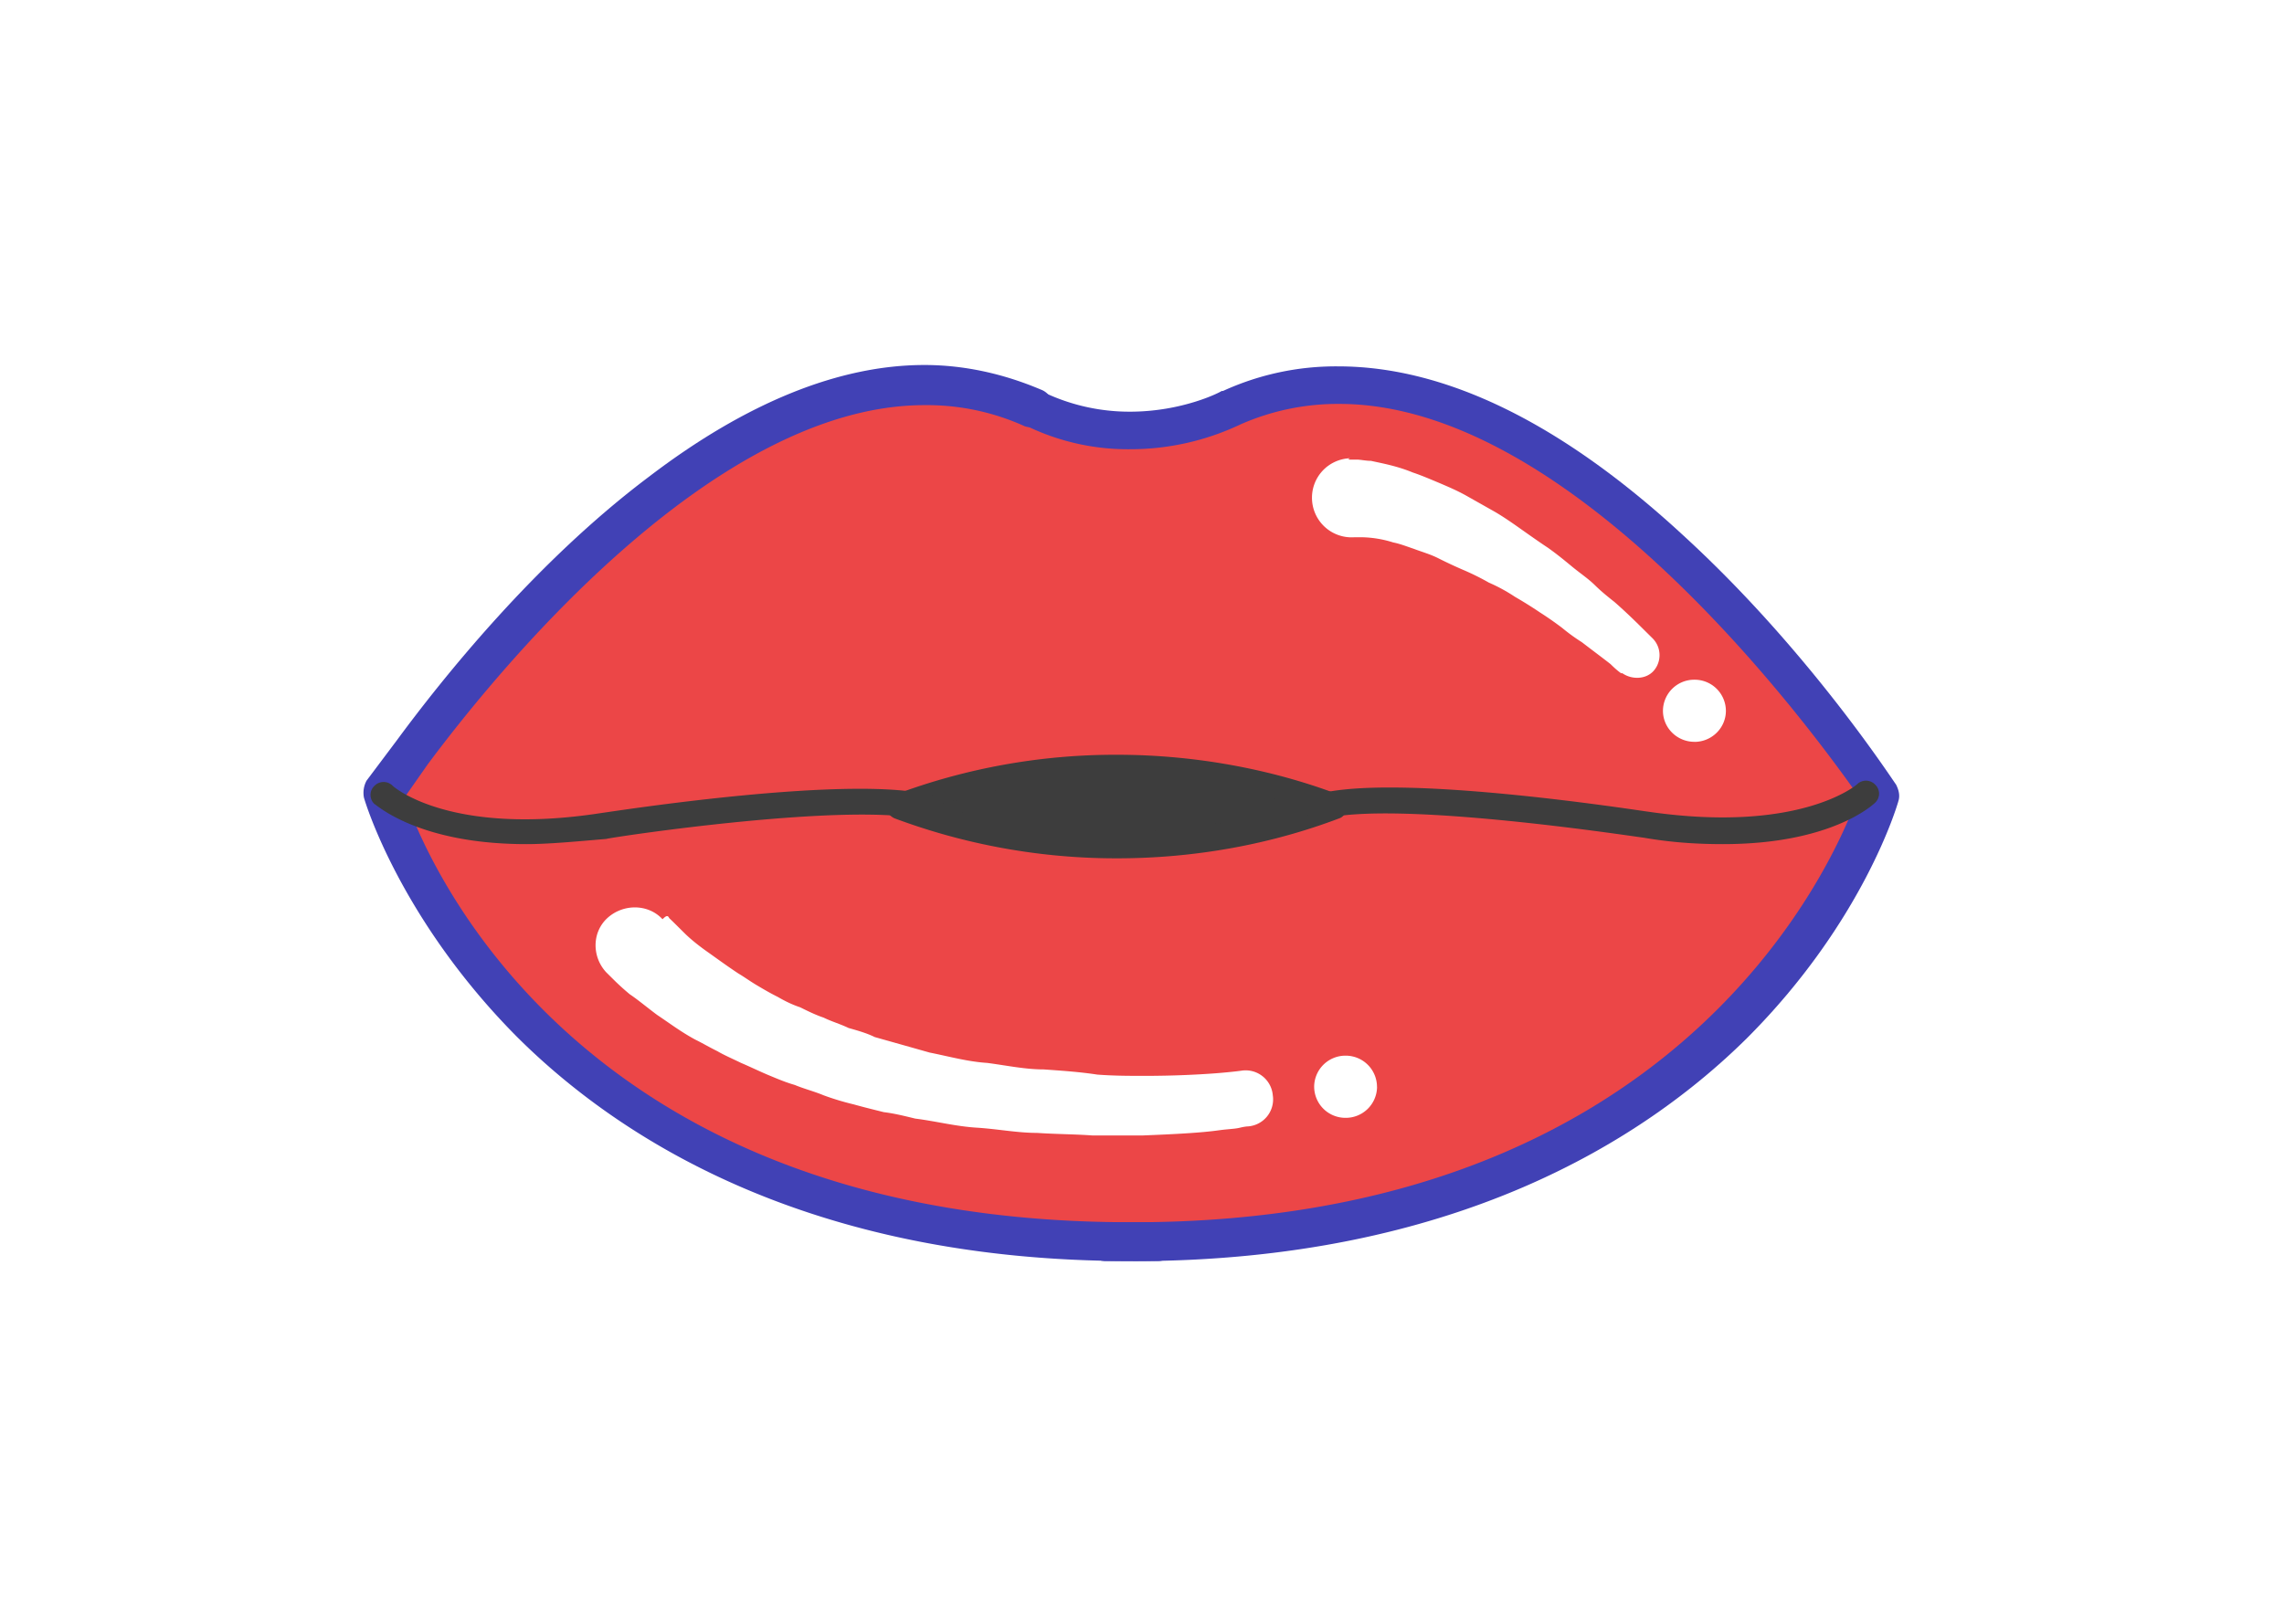 <svg width="45" height="32" fill="none" xmlns="http://www.w3.org/2000/svg"><g filter="url(#filter0_d)"><path d="M9.338 21.228C11.505 23.398 15.504 26 22.264 26h.052c6.76 0 10.758-2.603 12.925-4.772 2.477-2.5 3.251-5.078 3.277-5.18.13-.433.052-.867-.18-1.25-.775-1.174-7.663-11.355-14.707-8.191-.026.025-.077.025-.103.05-.051.026-1.212.613-2.502-.025 0 0-.026 0-.026-.025h-.026C15.04 3.953 9.132 10.843 6.86 13.93l-.593.817a1.542 1.542 0 00-.207 1.301c.026.102.8 2.68 3.277 5.18z" fill="#fff"/></g><path d="M20.33 8.035c2.063.996 3.92 0 3.92 0 6.038-2.73 12.772 7.605 12.772 7.605s-2.606 9.11-15.248 8.829" fill="#EC4647"/><path d="M22.806 24.47c-12.643.28-15.248-8.83-15.248-8.83l.593-.816c1.754-2.399 7.224-9.033 12.204-6.788" fill="#EC4647"/><path d="M26.598 9.057h.13c.077 0 .18.025.283.025.232.051.516.102.826.23.154.051.335.128.516.204.18.077.36.153.541.255l.542.306c.18.103.361.23.542.358.18.127.361.255.516.357.18.127.335.255.49.383.155.127.31.23.439.357.129.127.258.23.387.332.232.204.413.382.542.51l.206.204c.18.179.18.46.026.638-.155.179-.439.179-.62.051h-.025s-.078-.05-.206-.178c-.13-.103-.336-.256-.568-.434a3.693 3.693 0 01-.387-.281 6.674 6.674 0 00-.439-.306 8.143 8.143 0 00-.49-.306 3.318 3.318 0 00-.516-.281 4.836 4.836 0 00-.516-.255 9.187 9.187 0 01-.49-.23c-.155-.077-.336-.128-.465-.178-.154-.052-.283-.103-.412-.128a2.196 2.196 0 00-.594-.102h-.18a.78.78 0 01-.826-.74.777.777 0 01.748-.817c-.051.026-.026.026 0 .026zm6.786 5.563c.342 0 .62-.275.62-.613a.616.616 0 00-.62-.612.616.616 0 00-.62.612c0 .338.278.612.62.612zm-20.202 3.47l.026.025.052.05.232.23c.103.102.258.23.439.358.18.127.387.28.619.433.129.077.232.154.361.23.13.077.258.153.413.23.129.076.284.153.439.204.154.076.31.153.464.204.155.077.335.128.49.204.18.051.361.102.516.179a1097.998 1097.998 0 011.084.306c.387.077.748.179 1.135.204.387.051.748.128 1.11.128.36.025.722.05 1.057.102.336.025.645.025.929.025.568 0 1.058-.025 1.393-.05.336-.026.516-.052.516-.052a.537.537 0 01.62.485.534.534 0 01-.49.613s-.052 0-.155.025c-.104.026-.233.026-.413.051-.361.051-.878.077-1.497.102h-1.006c-.335-.025-.722-.025-1.084-.05-.387 0-.774-.077-1.186-.103-.413-.025-.8-.127-1.213-.179-.206-.05-.413-.102-.62-.127-.206-.051-.412-.102-.593-.153a5.247 5.247 0 01-.593-.179c-.18-.076-.387-.128-.568-.204-.18-.051-.36-.128-.542-.204-.18-.077-.335-.153-.516-.23-.154-.076-.335-.153-.464-.23-.155-.076-.284-.153-.439-.23-.283-.152-.516-.33-.748-.484-.206-.153-.387-.306-.541-.408a4.78 4.78 0 01-.336-.306l-.129-.128c-.284-.306-.284-.791.026-1.072.31-.28.8-.28 1.083.026.078-.077.104-.077.13-.026zm13.948 3.334a.616.616 0 00-.61-.62.616.616 0 00-.628.605.616.616 0 00.612.62.616.616 0 00.627-.605z" fill="#fff"/><path d="M22.315 24.852h-.542a.395.395 0 01-.387-.383c0-.204.18-.382.387-.382h.542c10.655 0 13.751-6.941 14.268-8.345l.025-.05-.025-.052c-.904-1.275-5.573-7.68-10.192-7.68a4.74 4.74 0 00-1.96.408 5.06 5.06 0 01-2.168.485 4.568 4.568 0 01-2.09-.485c-.103-.051-.154-.128-.206-.23a.366.366 0 01.026-.28.403.403 0 01.335-.204c.052 0 .13.025.18.05a3.93 3.93 0 001.755.409c1.032 0 1.78-.383 1.806-.408h.026a5.34 5.34 0 012.27-.485c2.116 0 4.413 1.122 6.812 3.343 2.45 2.245 4.102 4.797 4.18 4.899.051.102.077.204.051.306-.026.102-.697 2.399-2.993 4.695-2.012 1.99-5.753 4.39-12.1 4.39z" fill="#4141B5"/><path d="M22.264 24.851c-6.347 0-10.088-2.424-12.1-4.44-2.271-2.296-2.968-4.593-2.994-4.695a.505.505 0 01.052-.332l.593-.79c.903-1.226 2.735-3.522 4.98-5.206 1.909-1.455 3.74-2.195 5.418-2.195.8 0 1.574.179 2.296.485.206.077.284.306.18.51a.405.405 0 01-.36.23c-.052 0-.104 0-.155-.025a4.656 4.656 0 00-1.961-.409c-4.231 0-8.54 5.41-9.779 7.069l-.464.663.026.051c.49 1.378 3.509 8.319 14.268 8.319h.541c.207 0 .387.178.387.383a.378.378 0 01-.387.382h-.541z" fill="#4141B5"/><path d="M17.723 15.87c1.264.51 2.735.79 4.283.79 1.547 0 3.018-.28 4.282-.79-1.264-.511-2.735-.792-4.282-.792a12.763 12.763 0 00-4.283.791z" fill="#3D3D3D"/><path d="M22.006 16.915a12.49 12.49 0 01-4.386-.79c-.104-.052-.155-.128-.155-.23 0-.102.077-.204.155-.23a12.383 12.383 0 014.386-.791c1.522 0 3.044.28 4.386.791.103.051.155.128.155.23 0 .102-.078.204-.155.23-1.342.51-2.838.79-4.386.79zm-3.51-1.046c2.194.69 4.826.69 7.019 0-2.194-.689-4.8-.689-7.018 0z" fill="#3D3D3D"/><path d="M10.37 16.635c-2.116 0-2.941-.766-2.993-.791a.245.245 0 010-.357.251.251 0 01.361 0c.026.025 1.136.995 4.103.536.206-.026 5.057-.791 6.579-.332.129.05.206.178.18.306a.28.28 0 01-.31.179c-1.392-.409-6.294.331-6.346.357-.594.05-1.135.102-1.574.102zm23.581 0c-.464 0-.98-.025-1.574-.128-.051 0-4.953-.765-6.346-.357a.23.23 0 01-.31-.178.226.226 0 01.18-.306c1.523-.46 6.373.306 6.58.331 2.992.434 4.102-.536 4.102-.536a.251.251 0 01.361 0 .245.245 0 010 .358c-.052.05-.877.816-2.993.816z" fill="#3D3D3D"/><defs><filter id="filter0_d" x="0" y="0" width="44.58" height="32" filterUnits="userSpaceOnUse" color-interpolation-filters="sRGB"><feFlood flood-opacity="0" result="BackgroundImageFix"/><feColorMatrix in="SourceAlpha" values="0 0 0 0 0 0 0 0 0 0 0 0 0 0 0 0 0 0 127 0"/><feOffset/><feGaussianBlur stdDeviation="3"/><feColorMatrix values="0 0 0 0 0.38 0 0 0 0 0.365 0 0 0 0 0.98 0 0 0 0.39 0"/><feBlend in2="BackgroundImageFix" result="effect1_dropShadow"/><feBlend in="SourceGraphic" in2="effect1_dropShadow" result="shape"/></filter></defs></svg>